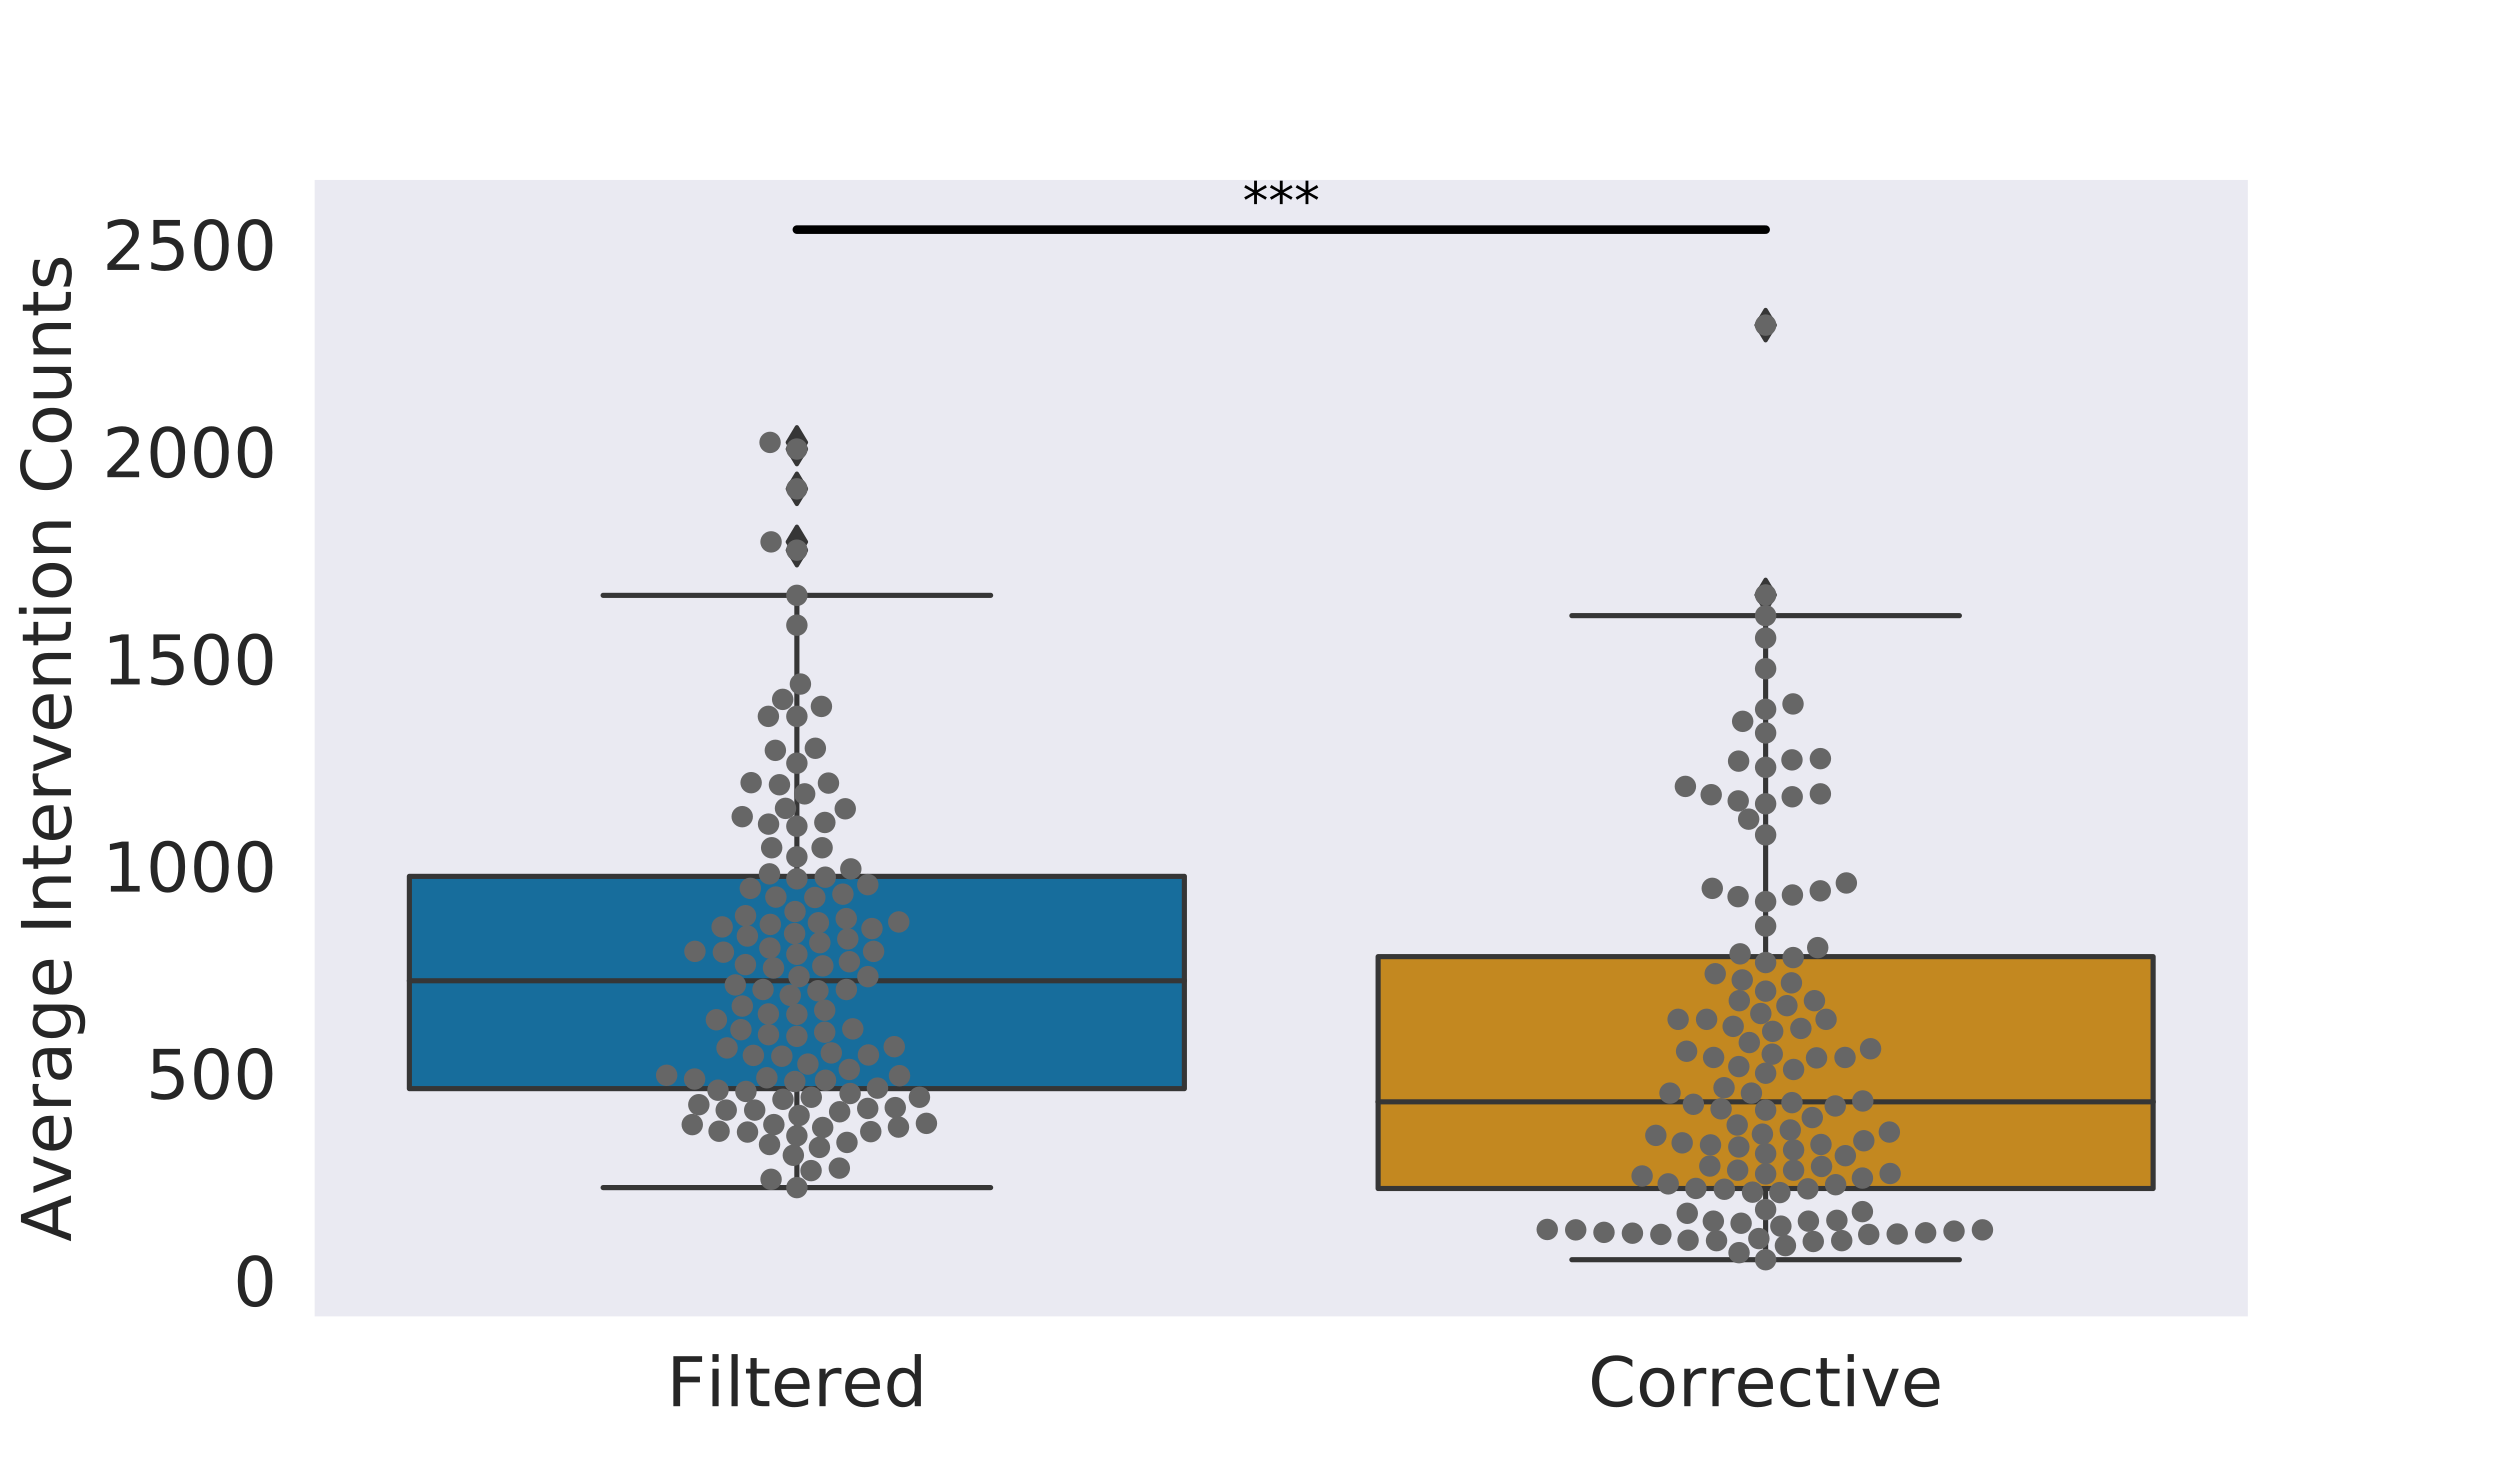 <?xml version="1.0" encoding="utf-8" standalone="no"?>
<!DOCTYPE svg PUBLIC "-//W3C//DTD SVG 1.1//EN"
  "http://www.w3.org/Graphics/SVG/1.1/DTD/svg11.dtd">
<!-- Created with matplotlib (https://matplotlib.org/) -->
<svg height="345.6pt" version="1.1" viewBox="0 0 583.2 345.6" width="583.2pt" xmlns="http://www.w3.org/2000/svg" xmlns:xlink="http://www.w3.org/1999/xlink">
 <defs>
  <style type="text/css">
*{stroke-linecap:butt;stroke-linejoin:round;}
  </style>
 </defs>
 <g id="figure_1">
  <g id="patch_1">
   <path d="M 0 345.6 
L 583.2 345.6 
L 583.2 0 
L 0 0 
z
" style="fill:#ffffff;"/>
  </g>
  <g id="axes_1">
   <g id="patch_2">
    <path d="M 72.9 307.584 
L 524.88 307.584 
L 524.88 41.472 
L 72.9 41.472 
z
" style="fill:#eaeaf2;"/>
   </g>
   <g id="matplotlib.axis_1">
    <g id="xtick_1">
     <g id="text_1">
      <!-- Filtered -->
      <defs>
       <path d="M 9.812 72.906 
L 51.703 72.906 
L 51.703 64.594 
L 19.672 64.594 
L 19.672 43.109 
L 48.578 43.109 
L 48.578 34.812 
L 19.672 34.812 
L 19.672 0 
L 9.812 0 
z
" id="DejaVuSans-70"/>
       <path d="M 9.422 54.688 
L 18.406 54.688 
L 18.406 0 
L 9.422 0 
z
M 9.422 75.984 
L 18.406 75.984 
L 18.406 64.594 
L 9.422 64.594 
z
" id="DejaVuSans-105"/>
       <path d="M 9.422 75.984 
L 18.406 75.984 
L 18.406 0 
L 9.422 0 
z
" id="DejaVuSans-108"/>
       <path d="M 18.312 70.219 
L 18.312 54.688 
L 36.812 54.688 
L 36.812 47.703 
L 18.312 47.703 
L 18.312 18.016 
Q 18.312 11.328 20.141 9.422 
Q 21.969 7.516 27.594 7.516 
L 36.812 7.516 
L 36.812 0 
L 27.594 0 
Q 17.188 0 13.234 3.875 
Q 9.281 7.766 9.281 18.016 
L 9.281 47.703 
L 2.688 47.703 
L 2.688 54.688 
L 9.281 54.688 
L 9.281 70.219 
z
" id="DejaVuSans-116"/>
       <path d="M 56.203 29.594 
L 56.203 25.203 
L 14.891 25.203 
Q 15.484 15.922 20.484 11.062 
Q 25.484 6.203 34.422 6.203 
Q 39.594 6.203 44.453 7.469 
Q 49.312 8.734 54.109 11.281 
L 54.109 2.781 
Q 49.266 0.734 44.188 -0.344 
Q 39.109 -1.422 33.891 -1.422 
Q 20.797 -1.422 13.156 6.188 
Q 5.516 13.812 5.516 26.812 
Q 5.516 40.234 12.766 48.109 
Q 20.016 56 32.328 56 
Q 43.359 56 49.781 48.891 
Q 56.203 41.797 56.203 29.594 
z
M 47.219 32.234 
Q 47.125 39.594 43.094 43.984 
Q 39.062 48.391 32.422 48.391 
Q 24.906 48.391 20.391 44.141 
Q 15.875 39.891 15.188 32.172 
z
" id="DejaVuSans-101"/>
       <path d="M 41.109 46.297 
Q 39.594 47.172 37.812 47.578 
Q 36.031 48 33.891 48 
Q 26.266 48 22.188 43.047 
Q 18.109 38.094 18.109 28.812 
L 18.109 0 
L 9.078 0 
L 9.078 54.688 
L 18.109 54.688 
L 18.109 46.188 
Q 20.953 51.172 25.484 53.578 
Q 30.031 56 36.531 56 
Q 37.453 56 38.578 55.875 
Q 39.703 55.766 41.062 55.516 
z
" id="DejaVuSans-114"/>
       <path d="M 45.406 46.391 
L 45.406 75.984 
L 54.391 75.984 
L 54.391 0 
L 45.406 0 
L 45.406 8.203 
Q 42.578 3.328 38.25 0.953 
Q 33.938 -1.422 27.875 -1.422 
Q 17.969 -1.422 11.734 6.484 
Q 5.516 14.406 5.516 27.297 
Q 5.516 40.188 11.734 48.094 
Q 17.969 56 27.875 56 
Q 33.938 56 38.25 53.625 
Q 42.578 51.266 45.406 46.391 
z
M 14.797 27.297 
Q 14.797 17.391 18.875 11.75 
Q 22.953 6.109 30.078 6.109 
Q 37.203 6.109 41.297 11.75 
Q 45.406 17.391 45.406 27.297 
Q 45.406 37.203 41.297 42.844 
Q 37.203 48.484 30.078 48.484 
Q 22.953 48.484 18.875 42.844 
Q 14.797 37.203 14.797 27.297 
z
" id="DejaVuSans-100"/>
      </defs>
      <g style="fill:#262626;" transform="translate(155.511 328.041)scale(0.16 -0.16)">
       <use xlink:href="#DejaVuSans-70"/>
       <use x="57.41" xlink:href="#DejaVuSans-105"/>
       <use x="85.193" xlink:href="#DejaVuSans-108"/>
       <use x="112.977" xlink:href="#DejaVuSans-116"/>
       <use x="152.186" xlink:href="#DejaVuSans-101"/>
       <use x="213.709" xlink:href="#DejaVuSans-114"/>
       <use x="254.791" xlink:href="#DejaVuSans-101"/>
       <use x="316.314" xlink:href="#DejaVuSans-100"/>
      </g>
     </g>
    </g>
    <g id="xtick_2">
     <g id="text_2">
      <!-- Corrective -->
      <defs>
       <path d="M 64.406 67.281 
L 64.406 56.891 
Q 59.422 61.531 53.781 63.812 
Q 48.141 66.109 41.797 66.109 
Q 29.297 66.109 22.656 58.469 
Q 16.016 50.828 16.016 36.375 
Q 16.016 21.969 22.656 14.328 
Q 29.297 6.688 41.797 6.688 
Q 48.141 6.688 53.781 8.984 
Q 59.422 11.281 64.406 15.922 
L 64.406 5.609 
Q 59.234 2.094 53.438 0.328 
Q 47.656 -1.422 41.219 -1.422 
Q 24.656 -1.422 15.125 8.703 
Q 5.609 18.844 5.609 36.375 
Q 5.609 53.953 15.125 64.078 
Q 24.656 74.219 41.219 74.219 
Q 47.75 74.219 53.531 72.484 
Q 59.328 70.75 64.406 67.281 
z
" id="DejaVuSans-67"/>
       <path d="M 30.609 48.391 
Q 23.391 48.391 19.188 42.75 
Q 14.984 37.109 14.984 27.297 
Q 14.984 17.484 19.156 11.844 
Q 23.344 6.203 30.609 6.203 
Q 37.797 6.203 41.984 11.859 
Q 46.188 17.531 46.188 27.297 
Q 46.188 37.016 41.984 42.703 
Q 37.797 48.391 30.609 48.391 
z
M 30.609 56 
Q 42.328 56 49.016 48.375 
Q 55.719 40.766 55.719 27.297 
Q 55.719 13.875 49.016 6.219 
Q 42.328 -1.422 30.609 -1.422 
Q 18.844 -1.422 12.172 6.219 
Q 5.516 13.875 5.516 27.297 
Q 5.516 40.766 12.172 48.375 
Q 18.844 56 30.609 56 
z
" id="DejaVuSans-111"/>
       <path d="M 48.781 52.594 
L 48.781 44.188 
Q 44.969 46.297 41.141 47.344 
Q 37.312 48.391 33.406 48.391 
Q 24.656 48.391 19.812 42.844 
Q 14.984 37.312 14.984 27.297 
Q 14.984 17.281 19.812 11.734 
Q 24.656 6.203 33.406 6.203 
Q 37.312 6.203 41.141 7.25 
Q 44.969 8.297 48.781 10.406 
L 48.781 2.094 
Q 45.016 0.344 40.984 -0.531 
Q 36.969 -1.422 32.422 -1.422 
Q 20.062 -1.422 12.781 6.344 
Q 5.516 14.109 5.516 27.297 
Q 5.516 40.672 12.859 48.328 
Q 20.219 56 33.016 56 
Q 37.156 56 41.109 55.141 
Q 45.062 54.297 48.781 52.594 
z
" id="DejaVuSans-99"/>
       <path d="M 2.984 54.688 
L 12.5 54.688 
L 29.594 8.797 
L 46.688 54.688 
L 56.203 54.688 
L 35.688 0 
L 23.484 0 
z
" id="DejaVuSans-118"/>
      </defs>
      <g style="fill:#262626;" transform="translate(370.493 328.041)scale(0.16 -0.16)">
       <use xlink:href="#DejaVuSans-67"/>
       <use x="69.824" xlink:href="#DejaVuSans-111"/>
       <use x="131.006" xlink:href="#DejaVuSans-114"/>
       <use x="172.104" xlink:href="#DejaVuSans-114"/>
       <use x="213.186" xlink:href="#DejaVuSans-101"/>
       <use x="274.709" xlink:href="#DejaVuSans-99"/>
       <use x="329.689" xlink:href="#DejaVuSans-116"/>
       <use x="368.898" xlink:href="#DejaVuSans-105"/>
       <use x="396.682" xlink:href="#DejaVuSans-118"/>
       <use x="455.861" xlink:href="#DejaVuSans-101"/>
      </g>
     </g>
    </g>
   </g>
   <g id="matplotlib.axis_2">
    <g id="ytick_1">
     <g id="text_3">
      <!-- 0 -->
      <defs>
       <path d="M 31.781 66.406 
Q 24.172 66.406 20.328 58.906 
Q 16.5 51.422 16.5 36.375 
Q 16.5 21.391 20.328 13.891 
Q 24.172 6.391 31.781 6.391 
Q 39.453 6.391 43.281 13.891 
Q 47.125 21.391 47.125 36.375 
Q 47.125 51.422 43.281 58.906 
Q 39.453 66.406 31.781 66.406 
z
M 31.781 74.219 
Q 44.047 74.219 50.516 64.516 
Q 56.984 54.828 56.984 36.375 
Q 56.984 17.969 50.516 8.266 
Q 44.047 -1.422 31.781 -1.422 
Q 19.531 -1.422 13.062 8.266 
Q 6.594 17.969 6.594 36.375 
Q 6.594 54.828 13.062 64.516 
Q 19.531 74.219 31.781 74.219 
z
" id="DejaVuSans-48"/>
      </defs>
      <g style="fill:#262626;" transform="translate(54.42 304.682)scale(0.16 -0.16)">
       <use xlink:href="#DejaVuSans-48"/>
      </g>
     </g>
    </g>
    <g id="ytick_2">
     <g id="text_4">
      <!-- 500 -->
      <defs>
       <path d="M 10.797 72.906 
L 49.516 72.906 
L 49.516 64.594 
L 19.828 64.594 
L 19.828 46.734 
Q 21.969 47.469 24.109 47.828 
Q 26.266 48.188 28.422 48.188 
Q 40.625 48.188 47.75 41.5 
Q 54.891 34.812 54.891 23.391 
Q 54.891 11.625 47.562 5.094 
Q 40.234 -1.422 26.906 -1.422 
Q 22.312 -1.422 17.547 -0.641 
Q 12.797 0.141 7.719 1.703 
L 7.719 11.625 
Q 12.109 9.234 16.797 8.062 
Q 21.484 6.891 26.703 6.891 
Q 35.156 6.891 40.078 11.328 
Q 45.016 15.766 45.016 23.391 
Q 45.016 31 40.078 35.438 
Q 35.156 39.891 26.703 39.891 
Q 22.75 39.891 18.812 39.016 
Q 14.891 38.141 10.797 36.281 
z
" id="DejaVuSans-53"/>
      </defs>
      <g style="fill:#262626;" transform="translate(34.06 256.34)scale(0.16 -0.16)">
       <use xlink:href="#DejaVuSans-53"/>
       <use x="63.623" xlink:href="#DejaVuSans-48"/>
       <use x="127.246" xlink:href="#DejaVuSans-48"/>
      </g>
     </g>
    </g>
    <g id="ytick_3">
     <g id="text_5">
      <!-- 1000 -->
      <defs>
       <path d="M 12.406 8.297 
L 28.516 8.297 
L 28.516 63.922 
L 10.984 60.406 
L 10.984 69.391 
L 28.422 72.906 
L 38.281 72.906 
L 38.281 8.297 
L 54.391 8.297 
L 54.391 0 
L 12.406 0 
z
" id="DejaVuSans-49"/>
      </defs>
      <g style="fill:#262626;" transform="translate(23.88 207.998)scale(0.16 -0.16)">
       <use xlink:href="#DejaVuSans-49"/>
       <use x="63.623" xlink:href="#DejaVuSans-48"/>
       <use x="127.246" xlink:href="#DejaVuSans-48"/>
       <use x="190.869" xlink:href="#DejaVuSans-48"/>
      </g>
     </g>
    </g>
    <g id="ytick_4">
     <g id="text_6">
      <!-- 1500 -->
      <g style="fill:#262626;" transform="translate(23.88 159.656)scale(0.16 -0.16)">
       <use xlink:href="#DejaVuSans-49"/>
       <use x="63.623" xlink:href="#DejaVuSans-53"/>
       <use x="127.246" xlink:href="#DejaVuSans-48"/>
       <use x="190.869" xlink:href="#DejaVuSans-48"/>
      </g>
     </g>
    </g>
    <g id="ytick_5">
     <g id="text_7">
      <!-- 2000 -->
      <defs>
       <path d="M 19.188 8.297 
L 53.609 8.297 
L 53.609 0 
L 7.328 0 
L 7.328 8.297 
Q 12.938 14.109 22.625 23.891 
Q 32.328 33.688 34.812 36.531 
Q 39.547 41.844 41.422 45.531 
Q 43.312 49.219 43.312 52.781 
Q 43.312 58.594 39.234 62.25 
Q 35.156 65.922 28.609 65.922 
Q 23.969 65.922 18.812 64.312 
Q 13.672 62.703 7.812 59.422 
L 7.812 69.391 
Q 13.766 71.781 18.938 73 
Q 24.125 74.219 28.422 74.219 
Q 39.75 74.219 46.484 68.547 
Q 53.219 62.891 53.219 53.422 
Q 53.219 48.922 51.531 44.891 
Q 49.859 40.875 45.406 35.406 
Q 44.188 33.984 37.641 27.219 
Q 31.109 20.453 19.188 8.297 
z
" id="DejaVuSans-50"/>
      </defs>
      <g style="fill:#262626;" transform="translate(23.88 111.315)scale(0.16 -0.16)">
       <use xlink:href="#DejaVuSans-50"/>
       <use x="63.623" xlink:href="#DejaVuSans-48"/>
       <use x="127.246" xlink:href="#DejaVuSans-48"/>
       <use x="190.869" xlink:href="#DejaVuSans-48"/>
      </g>
     </g>
    </g>
    <g id="ytick_6">
     <g id="text_8">
      <!-- 2500 -->
      <g style="fill:#262626;" transform="translate(23.88 62.973)scale(0.16 -0.16)">
       <use xlink:href="#DejaVuSans-50"/>
       <use x="63.623" xlink:href="#DejaVuSans-53"/>
       <use x="127.246" xlink:href="#DejaVuSans-48"/>
       <use x="190.869" xlink:href="#DejaVuSans-48"/>
      </g>
     </g>
    </g>
    <g id="text_9">
     <!-- Average Intervention Counts -->
     <defs>
      <path d="M 34.188 63.188 
L 20.797 26.906 
L 47.609 26.906 
z
M 28.609 72.906 
L 39.797 72.906 
L 67.578 0 
L 57.328 0 
L 50.688 18.703 
L 17.828 18.703 
L 11.188 0 
L 0.781 0 
z
" id="DejaVuSans-65"/>
      <path d="M 34.281 27.484 
Q 23.391 27.484 19.188 25 
Q 14.984 22.516 14.984 16.5 
Q 14.984 11.719 18.141 8.906 
Q 21.297 6.109 26.703 6.109 
Q 34.188 6.109 38.703 11.406 
Q 43.219 16.703 43.219 25.484 
L 43.219 27.484 
z
M 52.203 31.203 
L 52.203 0 
L 43.219 0 
L 43.219 8.297 
Q 40.141 3.328 35.547 0.953 
Q 30.953 -1.422 24.312 -1.422 
Q 15.922 -1.422 10.953 3.297 
Q 6 8.016 6 15.922 
Q 6 25.141 12.172 29.828 
Q 18.359 34.516 30.609 34.516 
L 43.219 34.516 
L 43.219 35.406 
Q 43.219 41.609 39.141 45 
Q 35.062 48.391 27.688 48.391 
Q 23 48.391 18.547 47.266 
Q 14.109 46.141 10.016 43.891 
L 10.016 52.203 
Q 14.938 54.109 19.578 55.047 
Q 24.219 56 28.609 56 
Q 40.484 56 46.344 49.844 
Q 52.203 43.703 52.203 31.203 
z
" id="DejaVuSans-97"/>
      <path d="M 45.406 27.984 
Q 45.406 37.75 41.375 43.109 
Q 37.359 48.484 30.078 48.484 
Q 22.859 48.484 18.828 43.109 
Q 14.797 37.75 14.797 27.984 
Q 14.797 18.266 18.828 12.891 
Q 22.859 7.516 30.078 7.516 
Q 37.359 7.516 41.375 12.891 
Q 45.406 18.266 45.406 27.984 
z
M 54.391 6.781 
Q 54.391 -7.172 48.188 -13.984 
Q 42 -20.797 29.203 -20.797 
Q 24.469 -20.797 20.266 -20.094 
Q 16.062 -19.391 12.109 -17.922 
L 12.109 -9.188 
Q 16.062 -11.328 19.922 -12.344 
Q 23.781 -13.375 27.781 -13.375 
Q 36.625 -13.375 41.016 -8.766 
Q 45.406 -4.156 45.406 5.172 
L 45.406 9.625 
Q 42.625 4.781 38.281 2.391 
Q 33.938 0 27.875 0 
Q 17.828 0 11.672 7.656 
Q 5.516 15.328 5.516 27.984 
Q 5.516 40.672 11.672 48.328 
Q 17.828 56 27.875 56 
Q 33.938 56 38.281 53.609 
Q 42.625 51.219 45.406 46.391 
L 45.406 54.688 
L 54.391 54.688 
z
" id="DejaVuSans-103"/>
      <path id="DejaVuSans-32"/>
      <path d="M 9.812 72.906 
L 19.672 72.906 
L 19.672 0 
L 9.812 0 
z
" id="DejaVuSans-73"/>
      <path d="M 54.891 33.016 
L 54.891 0 
L 45.906 0 
L 45.906 32.719 
Q 45.906 40.484 42.875 44.328 
Q 39.844 48.188 33.797 48.188 
Q 26.516 48.188 22.312 43.547 
Q 18.109 38.922 18.109 30.906 
L 18.109 0 
L 9.078 0 
L 9.078 54.688 
L 18.109 54.688 
L 18.109 46.188 
Q 21.344 51.125 25.703 53.562 
Q 30.078 56 35.797 56 
Q 45.219 56 50.047 50.172 
Q 54.891 44.344 54.891 33.016 
z
" id="DejaVuSans-110"/>
      <path d="M 8.5 21.578 
L 8.5 54.688 
L 17.484 54.688 
L 17.484 21.922 
Q 17.484 14.156 20.5 10.266 
Q 23.531 6.391 29.594 6.391 
Q 36.859 6.391 41.078 11.031 
Q 45.312 15.672 45.312 23.688 
L 45.312 54.688 
L 54.297 54.688 
L 54.297 0 
L 45.312 0 
L 45.312 8.406 
Q 42.047 3.422 37.719 1 
Q 33.406 -1.422 27.688 -1.422 
Q 18.266 -1.422 13.375 4.438 
Q 8.5 10.297 8.5 21.578 
z
M 31.109 56 
z
" id="DejaVuSans-117"/>
      <path d="M 44.281 53.078 
L 44.281 44.578 
Q 40.484 46.531 36.375 47.5 
Q 32.281 48.484 27.875 48.484 
Q 21.188 48.484 17.844 46.438 
Q 14.5 44.391 14.5 40.281 
Q 14.5 37.156 16.891 35.375 
Q 19.281 33.594 26.516 31.984 
L 29.594 31.297 
Q 39.156 29.25 43.188 25.516 
Q 47.219 21.781 47.219 15.094 
Q 47.219 7.469 41.188 3.016 
Q 35.156 -1.422 24.609 -1.422 
Q 20.219 -1.422 15.453 -0.562 
Q 10.688 0.297 5.422 2 
L 5.422 11.281 
Q 10.406 8.688 15.234 7.391 
Q 20.062 6.109 24.812 6.109 
Q 31.156 6.109 34.562 8.281 
Q 37.984 10.453 37.984 14.406 
Q 37.984 18.062 35.516 20.016 
Q 33.062 21.969 24.703 23.781 
L 21.578 24.516 
Q 13.234 26.266 9.516 29.906 
Q 5.812 33.547 5.812 39.891 
Q 5.812 47.609 11.281 51.797 
Q 16.75 56 26.812 56 
Q 31.781 56 36.172 55.266 
Q 40.578 54.547 44.281 53.078 
z
" id="DejaVuSans-115"/>
     </defs>
     <g style="fill:#262626;" transform="translate(16.552 289.683)rotate(-90)scale(0.16 -0.16)">
      <use xlink:href="#DejaVuSans-65"/>
      <use x="68.33" xlink:href="#DejaVuSans-118"/>
      <use x="127.51" xlink:href="#DejaVuSans-101"/>
      <use x="189.033" xlink:href="#DejaVuSans-114"/>
      <use x="230.146" xlink:href="#DejaVuSans-97"/>
      <use x="291.426" xlink:href="#DejaVuSans-103"/>
      <use x="354.902" xlink:href="#DejaVuSans-101"/>
      <use x="416.426" xlink:href="#DejaVuSans-32"/>
      <use x="448.213" xlink:href="#DejaVuSans-73"/>
      <use x="477.705" xlink:href="#DejaVuSans-110"/>
      <use x="541.084" xlink:href="#DejaVuSans-116"/>
      <use x="580.293" xlink:href="#DejaVuSans-101"/>
      <use x="641.816" xlink:href="#DejaVuSans-114"/>
      <use x="682.93" xlink:href="#DejaVuSans-118"/>
      <use x="742.109" xlink:href="#DejaVuSans-101"/>
      <use x="803.633" xlink:href="#DejaVuSans-110"/>
      <use x="867.012" xlink:href="#DejaVuSans-116"/>
      <use x="906.221" xlink:href="#DejaVuSans-105"/>
      <use x="934.004" xlink:href="#DejaVuSans-111"/>
      <use x="995.186" xlink:href="#DejaVuSans-110"/>
      <use x="1058.564" xlink:href="#DejaVuSans-32"/>
      <use x="1090.352" xlink:href="#DejaVuSans-67"/>
      <use x="1160.176" xlink:href="#DejaVuSans-111"/>
      <use x="1221.357" xlink:href="#DejaVuSans-117"/>
      <use x="1284.736" xlink:href="#DejaVuSans-110"/>
      <use x="1348.115" xlink:href="#DejaVuSans-116"/>
      <use x="1387.324" xlink:href="#DejaVuSans-115"/>
     </g>
    </g>
   </g>
   <g id="patch_3">
    <path clip-path="url(#p012e709f98)" d="M 95.499 253.96 
L 276.291 253.96 
L 276.291 204.433 
L 95.499 204.433 
L 95.499 253.96 
z
" style="fill:#176d9c;stroke:#363636;stroke-linejoin:miter;stroke-width:1.2;"/>
   </g>
   <g id="patch_4">
    <path clip-path="url(#p012e709f98)" d="M 321.489 277.26 
L 502.281 277.26 
L 502.281 223.166 
L 321.489 223.166 
L 321.489 277.26 
z
" style="fill:#c38820;stroke:#363636;stroke-linejoin:miter;stroke-width:1.2;"/>
   </g>
   <g id="line2d_1">
    <path clip-path="url(#p012e709f98)" d="M 185.895 253.96 
L 185.895 277.043 
" style="fill:none;stroke:#363636;stroke-linecap:round;stroke-width:1.2;"/>
   </g>
   <g id="line2d_2">
    <path clip-path="url(#p012e709f98)" d="M 185.895 204.433 
L 185.895 138.882 
" style="fill:none;stroke:#363636;stroke-linecap:round;stroke-width:1.2;"/>
   </g>
   <g id="line2d_3">
    <path clip-path="url(#p012e709f98)" d="M 140.697 277.043 
L 231.093 277.043 
" style="fill:none;stroke:#363636;stroke-linecap:round;stroke-width:1.2;"/>
   </g>
   <g id="line2d_4">
    <path clip-path="url(#p012e709f98)" d="M 140.697 138.882 
L 231.093 138.882 
" style="fill:none;stroke:#363636;stroke-linecap:round;stroke-width:1.2;"/>
   </g>
   <g id="line2d_5">
    <defs>
     <path d="M -0 3.536 
L 2.121 0 
L -0 -3.536 
L -2.121 -0 
z
" id="mf5b744f5e1" style="stroke:#363636;stroke-linejoin:miter;"/>
    </defs>
    <g clip-path="url(#p012e709f98)">
     <use style="fill:#363636;stroke:#363636;stroke-linejoin:miter;" x="185.895" xlink:href="#mf5b744f5e1" y="104.752"/>
     <use style="fill:#363636;stroke:#363636;stroke-linejoin:miter;" x="185.895" xlink:href="#mf5b744f5e1" y="128.343"/>
     <use style="fill:#363636;stroke:#363636;stroke-linejoin:miter;" x="185.895" xlink:href="#mf5b744f5e1" y="114.034"/>
     <use style="fill:#363636;stroke:#363636;stroke-linejoin:miter;" x="185.895" xlink:href="#mf5b744f5e1" y="126.41"/>
     <use style="fill:#363636;stroke:#363636;stroke-linejoin:miter;" x="185.895" xlink:href="#mf5b744f5e1" y="103.205"/>
    </g>
   </g>
   <g id="line2d_6">
    <path clip-path="url(#p012e709f98)" d="M 411.885 277.26 
L 411.885 293.866 
" style="fill:none;stroke:#363636;stroke-linecap:round;stroke-width:1.2;"/>
   </g>
   <g id="line2d_7">
    <path clip-path="url(#p012e709f98)" d="M 411.885 223.166 
L 411.885 143.619 
" style="fill:none;stroke:#363636;stroke-linecap:round;stroke-width:1.2;"/>
   </g>
   <g id="line2d_8">
    <path clip-path="url(#p012e709f98)" d="M 366.687 293.866 
L 457.083 293.866 
" style="fill:none;stroke:#363636;stroke-linecap:round;stroke-width:1.2;"/>
   </g>
   <g id="line2d_9">
    <path clip-path="url(#p012e709f98)" d="M 366.687 143.619 
L 457.083 143.619 
" style="fill:none;stroke:#363636;stroke-linecap:round;stroke-width:1.2;"/>
   </g>
   <g id="line2d_10">
    <g clip-path="url(#p012e709f98)">
     <use style="fill:#363636;stroke:#363636;stroke-linejoin:miter;" x="411.885" xlink:href="#mf5b744f5e1" y="138.785"/>
     <use style="fill:#363636;stroke:#363636;stroke-linejoin:miter;" x="411.885" xlink:href="#mf5b744f5e1" y="75.844"/>
    </g>
   </g>
   <g id="line2d_11">
    <path clip-path="url(#p012e709f98)" d="M 411.885 53.568 
L 185.895 53.568 
" style="fill:none;stroke:#000000;stroke-linecap:round;stroke-width:2;"/>
   </g>
   <g id="line2d_12">
    <path clip-path="url(#p012e709f98)" d="M 95.499 228.798 
L 276.291 228.798 
" style="fill:none;stroke:#363636;stroke-linecap:round;stroke-width:1.2;"/>
   </g>
   <g id="line2d_13">
    <path clip-path="url(#p012e709f98)" d="M 321.489 257.029 
L 502.281 257.029 
" style="fill:none;stroke:#363636;stroke-linecap:round;stroke-width:1.2;"/>
   </g>
   <g id="patch_5">
    <path d="M 72.9 307.584 
L 72.9 41.472 
" style="fill:none;stroke:#ffffff;stroke-linecap:square;stroke-linejoin:miter;"/>
   </g>
   <g id="patch_6">
    <path d="M 524.88 307.584 
L 524.88 41.472 
" style="fill:none;stroke:#ffffff;stroke-linecap:square;stroke-linejoin:miter;"/>
   </g>
   <g id="patch_7">
    <path d="M 72.9 307.584 
L 524.88 307.584 
" style="fill:none;stroke:#ffffff;stroke-linecap:square;stroke-linejoin:miter;"/>
   </g>
   <g id="patch_8">
    <path d="M 72.9 41.472 
L 524.88 41.472 
" style="fill:none;stroke:#ffffff;stroke-linecap:square;stroke-linejoin:miter;"/>
   </g>
   <g id="PathCollection_1">
    <defs>
     <path d="M 0 2.5 
C 0.663 2.5 1.299 2.237 1.768 1.768 
C 2.237 1.299 2.5 0.663 2.5 0 
C 2.5 -0.663 2.237 -1.299 1.768 -1.768 
C 1.299 -2.237 0.663 -2.5 0 -2.5 
C -0.663 -2.5 -1.299 -2.237 -1.768 -1.768 
C -2.237 -1.299 -2.5 -0.663 -2.5 0 
C -2.5 0.663 -2.237 1.299 -1.768 1.768 
C -1.299 2.237 -0.663 2.5 0 2.5 
z
" id="C0_0_612a50ce39"/>
    </defs>
    <g clip-path="url(#p012e709f98)">
     <use style="fill:#666666;" x="185.895" xlink:href="#C0_0_612a50ce39" y="277.043"/>
    </g>
    <g clip-path="url(#p012e709f98)">
     <use style="fill:#666666;" x="179.874" xlink:href="#C0_0_612a50ce39" y="275.109"/>
    </g>
    <g clip-path="url(#p012e709f98)">
     <use style="fill:#666666;" x="189.208" xlink:href="#C0_0_612a50ce39" y="273.079"/>
    </g>
    <g clip-path="url(#p012e709f98)">
     <use style="fill:#666666;" x="195.799" xlink:href="#C0_0_612a50ce39" y="272.499"/>
    </g>
    <g clip-path="url(#p012e709f98)">
     <use style="fill:#666666;" x="185.069" xlink:href="#C0_0_612a50ce39" y="269.502"/>
    </g>
    <g clip-path="url(#p012e709f98)">
     <use style="fill:#666666;" x="191.154" xlink:href="#C0_0_612a50ce39" y="267.665"/>
    </g>
    <g clip-path="url(#p012e709f98)">
     <use style="fill:#666666;" x="179.518" xlink:href="#C0_0_612a50ce39" y="266.988"/>
    </g>
    <g clip-path="url(#p012e709f98)">
     <use style="fill:#666666;" x="197.581" xlink:href="#C0_0_612a50ce39" y="266.504"/>
    </g>
    <g clip-path="url(#p012e709f98)">
     <use style="fill:#666666;" x="185.895" xlink:href="#C0_0_612a50ce39" y="264.957"/>
    </g>
    <g clip-path="url(#p012e709f98)">
     <use style="fill:#666666;" x="174.381" xlink:href="#C0_0_612a50ce39" y="264.087"/>
    </g>
    <g clip-path="url(#p012e709f98)">
     <use style="fill:#666666;" x="203.132" xlink:href="#C0_0_612a50ce39" y="263.991"/>
    </g>
    <g clip-path="url(#p012e709f98)">
     <use style="fill:#666666;" x="167.743" xlink:href="#C0_0_612a50ce39" y="263.894"/>
    </g>
    <g clip-path="url(#p012e709f98)">
     <use style="fill:#666666;" x="191.916" xlink:href="#C0_0_612a50ce39" y="263.024"/>
    </g>
    <g clip-path="url(#p012e709f98)">
     <use style="fill:#666666;" x="209.594" xlink:href="#C0_0_612a50ce39" y="262.927"/>
    </g>
    <g clip-path="url(#p012e709f98)">
     <use style="fill:#666666;" x="180.526" xlink:href="#C0_0_612a50ce39" y="262.347"/>
    </g>
    <g clip-path="url(#p012e709f98)">
     <use style="fill:#666666;" x="161.49" xlink:href="#C0_0_612a50ce39" y="262.347"/>
    </g>
    <g clip-path="url(#p012e709f98)">
     <use style="fill:#666666;" x="216.117" xlink:href="#C0_0_612a50ce39" y="262.057"/>
    </g>
    <g clip-path="url(#p012e709f98)">
     <use style="fill:#666666;" x="186.408" xlink:href="#C0_0_612a50ce39" y="260.22"/>
    </g>
    <g clip-path="url(#p012e709f98)">
     <use style="fill:#666666;" x="195.873" xlink:href="#C0_0_612a50ce39" y="259.35"/>
    </g>
    <g clip-path="url(#p012e709f98)">
     <use style="fill:#666666;" x="176.056" xlink:href="#C0_0_612a50ce39" y="258.963"/>
    </g>
    <g clip-path="url(#p012e709f98)">
     <use style="fill:#666666;" x="169.412" xlink:href="#C0_0_612a50ce39" y="258.963"/>
    </g>
    <g clip-path="url(#p012e709f98)">
     <use style="fill:#666666;" x="202.422" xlink:href="#C0_0_612a50ce39" y="258.576"/>
    </g>
    <g clip-path="url(#p012e709f98)">
     <use style="fill:#666666;" x="208.847" xlink:href="#C0_0_612a50ce39" y="258.383"/>
    </g>
    <g clip-path="url(#p012e709f98)">
     <use style="fill:#666666;" x="163.023" xlink:href="#C0_0_612a50ce39" y="257.706"/>
    </g>
    <g clip-path="url(#p012e709f98)">
     <use style="fill:#666666;" x="182.648" xlink:href="#C0_0_612a50ce39" y="256.449"/>
    </g>
    <g clip-path="url(#p012e709f98)">
     <use style="fill:#666666;" x="189.255" xlink:href="#C0_0_612a50ce39" y="255.966"/>
    </g>
    <g clip-path="url(#p012e709f98)">
     <use style="fill:#666666;" x="214.487" xlink:href="#C0_0_612a50ce39" y="255.966"/>
    </g>
    <g clip-path="url(#p012e709f98)">
     <use style="fill:#666666;" x="198.311" xlink:href="#C0_0_612a50ce39" y="255.096"/>
    </g>
    <g clip-path="url(#p012e709f98)">
     <use style="fill:#666666;" x="174.01" xlink:href="#C0_0_612a50ce39" y="254.612"/>
    </g>
    <g clip-path="url(#p012e709f98)">
     <use style="fill:#666666;" x="167.493" xlink:href="#C0_0_612a50ce39" y="254.322"/>
    </g>
    <g clip-path="url(#p012e709f98)">
     <use style="fill:#666666;" x="204.7" xlink:href="#C0_0_612a50ce39" y="253.839"/>
    </g>
    <g clip-path="url(#p012e709f98)">
     <use style="fill:#666666;" x="185.416" xlink:href="#C0_0_612a50ce39" y="252.292"/>
    </g>
    <g clip-path="url(#p012e709f98)">
     <use style="fill:#666666;" x="192.569" xlink:href="#C0_0_612a50ce39" y="252.002"/>
    </g>
    <g clip-path="url(#p012e709f98)">
     <use style="fill:#666666;" x="162.037" xlink:href="#C0_0_612a50ce39" y="251.712"/>
    </g>
    <g clip-path="url(#p012e709f98)">
     <use style="fill:#666666;" x="178.893" xlink:href="#C0_0_612a50ce39" y="251.422"/>
    </g>
    <g clip-path="url(#p012e709f98)">
     <use style="fill:#666666;" x="209.837" xlink:href="#C0_0_612a50ce39" y="250.938"/>
    </g>
    <g clip-path="url(#p012e709f98)">
     <use style="fill:#666666;" x="155.514" xlink:href="#C0_0_612a50ce39" y="250.842"/>
    </g>
    <g clip-path="url(#p012e709f98)">
     <use style="fill:#666666;" x="198.119" xlink:href="#C0_0_612a50ce39" y="249.488"/>
    </g>
    <g clip-path="url(#p012e709f98)">
     <use style="fill:#666666;" x="188.472" xlink:href="#C0_0_612a50ce39" y="248.231"/>
    </g>
    <g clip-path="url(#p012e709f98)">
     <use style="fill:#666666;" x="182.387" xlink:href="#C0_0_612a50ce39" y="246.394"/>
    </g>
    <g clip-path="url(#p012e709f98)">
     <use style="fill:#666666;" x="175.749" xlink:href="#C0_0_612a50ce39" y="246.201"/>
    </g>
    <g clip-path="url(#p012e709f98)">
     <use style="fill:#666666;" x="202.589" xlink:href="#C0_0_612a50ce39" y="246.104"/>
    </g>
    <g clip-path="url(#p012e709f98)">
     <use style="fill:#666666;" x="193.928" xlink:href="#C0_0_612a50ce39" y="245.621"/>
    </g>
    <g clip-path="url(#p012e709f98)">
     <use style="fill:#666666;" x="169.604" xlink:href="#C0_0_612a50ce39" y="244.46"/>
    </g>
    <g clip-path="url(#p012e709f98)">
     <use style="fill:#666666;" x="208.61" xlink:href="#C0_0_612a50ce39" y="244.17"/>
    </g>
    <g clip-path="url(#p012e709f98)">
     <use style="fill:#666666;" x="185.895" xlink:href="#C0_0_612a50ce39" y="241.753"/>
    </g>
    <g clip-path="url(#p012e709f98)">
     <use style="fill:#666666;" x="179.274" xlink:href="#C0_0_612a50ce39" y="241.367"/>
    </g>
    <g clip-path="url(#p012e709f98)">
     <use style="fill:#666666;" x="192.389" xlink:href="#C0_0_612a50ce39" y="240.786"/>
    </g>
    <g clip-path="url(#p012e709f98)">
     <use style="fill:#666666;" x="172.847" xlink:href="#C0_0_612a50ce39" y="240.206"/>
    </g>
    <g clip-path="url(#p012e709f98)">
     <use style="fill:#666666;" x="198.938" xlink:href="#C0_0_612a50ce39" y="240.013"/>
    </g>
    <g clip-path="url(#p012e709f98)">
     <use style="fill:#666666;" x="167.121" xlink:href="#C0_0_612a50ce39" y="237.886"/>
    </g>
    <g clip-path="url(#p012e709f98)">
     <use style="fill:#666666;" x="185.895" xlink:href="#C0_0_612a50ce39" y="236.629"/>
    </g>
    <g clip-path="url(#p012e709f98)">
     <use style="fill:#666666;" x="179.252" xlink:href="#C0_0_612a50ce39" y="236.532"/>
    </g>
    <g clip-path="url(#p012e709f98)">
     <use style="fill:#666666;" x="192.389" xlink:href="#C0_0_612a50ce39" y="235.662"/>
    </g>
    <g clip-path="url(#p012e709f98)">
     <use style="fill:#666666;" x="173.167" xlink:href="#C0_0_612a50ce39" y="234.695"/>
    </g>
    <g clip-path="url(#p012e709f98)">
     <use style="fill:#666666;" x="184.348" xlink:href="#C0_0_612a50ce39" y="232.182"/>
    </g>
    <g clip-path="url(#p012e709f98)">
     <use style="fill:#666666;" x="190.81" xlink:href="#C0_0_612a50ce39" y="231.118"/>
    </g>
    <g clip-path="url(#p012e709f98)">
     <use style="fill:#666666;" x="178.001" xlink:href="#C0_0_612a50ce39" y="230.828"/>
    </g>
    <g clip-path="url(#p012e709f98)">
     <use style="fill:#666666;" x="197.441" xlink:href="#C0_0_612a50ce39" y="230.828"/>
    </g>
    <g clip-path="url(#p012e709f98)">
     <use style="fill:#666666;" x="171.539" xlink:href="#C0_0_612a50ce39" y="229.764"/>
    </g>
    <g clip-path="url(#p012e709f98)">
     <use style="fill:#666666;" x="186.395" xlink:href="#C0_0_612a50ce39" y="227.831"/>
    </g>
    <g clip-path="url(#p012e709f98)">
     <use style="fill:#666666;" x="202.46" xlink:href="#C0_0_612a50ce39" y="227.831"/>
    </g>
    <g clip-path="url(#p012e709f98)">
     <use style="fill:#666666;" x="180.441" xlink:href="#C0_0_612a50ce39" y="225.8"/>
    </g>
    <g clip-path="url(#p012e709f98)">
     <use style="fill:#666666;" x="191.945" xlink:href="#C0_0_612a50ce39" y="225.317"/>
    </g>
    <g clip-path="url(#p012e709f98)">
     <use style="fill:#666666;" x="173.892" xlink:href="#C0_0_612a50ce39" y="225.027"/>
    </g>
    <g clip-path="url(#p012e709f98)">
     <use style="fill:#666666;" x="198.15" xlink:href="#C0_0_612a50ce39" y="224.35"/>
    </g>
    <g clip-path="url(#p012e709f98)">
     <use style="fill:#666666;" x="185.895" xlink:href="#C0_0_612a50ce39" y="222.61"/>
    </g>
    <g clip-path="url(#p012e709f98)">
     <use style="fill:#666666;" x="168.755" xlink:href="#C0_0_612a50ce39" y="222.126"/>
    </g>
    <g clip-path="url(#p012e709f98)">
     <use style="fill:#666666;" x="203.791" xlink:href="#C0_0_612a50ce39" y="221.933"/>
    </g>
    <g clip-path="url(#p012e709f98)">
     <use style="fill:#666666;" x="162.116" xlink:href="#C0_0_612a50ce39" y="221.933"/>
    </g>
    <g clip-path="url(#p012e709f98)">
     <use style="fill:#666666;" x="179.593" xlink:href="#C0_0_612a50ce39" y="221.16"/>
    </g>
    <g clip-path="url(#p012e709f98)">
     <use style="fill:#666666;" x="191.25" xlink:href="#C0_0_612a50ce39" y="219.903"/>
    </g>
    <g clip-path="url(#p012e709f98)">
     <use style="fill:#666666;" x="197.773" xlink:href="#C0_0_612a50ce39" y="219.033"/>
    </g>
    <g clip-path="url(#p012e709f98)">
     <use style="fill:#666666;" x="174.344" xlink:href="#C0_0_612a50ce39" y="218.356"/>
    </g>
    <g clip-path="url(#p012e709f98)">
     <use style="fill:#666666;" x="185.368" xlink:href="#C0_0_612a50ce39" y="217.776"/>
    </g>
    <g clip-path="url(#p012e709f98)">
     <use style="fill:#666666;" x="203.414" xlink:href="#C0_0_612a50ce39" y="216.615"/>
    </g>
    <g clip-path="url(#p012e709f98)">
     <use style="fill:#666666;" x="168.462" xlink:href="#C0_0_612a50ce39" y="216.229"/>
    </g>
    <g clip-path="url(#p012e709f98)">
     <use style="fill:#666666;" x="179.7" xlink:href="#C0_0_612a50ce39" y="215.649"/>
    </g>
    <g clip-path="url(#p012e709f98)">
     <use style="fill:#666666;" x="190.919" xlink:href="#C0_0_612a50ce39" y="215.262"/>
    </g>
    <g clip-path="url(#p012e709f98)">
     <use style="fill:#666666;" x="209.667" xlink:href="#C0_0_612a50ce39" y="215.069"/>
    </g>
    <g clip-path="url(#p012e709f98)">
     <use style="fill:#666666;" x="197.413" xlink:href="#C0_0_612a50ce39" y="214.295"/>
    </g>
    <g clip-path="url(#p012e709f98)">
     <use style="fill:#666666;" x="173.918" xlink:href="#C0_0_612a50ce39" y="213.618"/>
    </g>
    <g clip-path="url(#p012e709f98)">
     <use style="fill:#666666;" x="185.463" xlink:href="#C0_0_612a50ce39" y="212.651"/>
    </g>
    <g clip-path="url(#p012e709f98)">
     <use style="fill:#666666;" x="190.082" xlink:href="#C0_0_612a50ce39" y="209.364"/>
    </g>
    <g clip-path="url(#p012e709f98)">
     <use style="fill:#666666;" x="180.994" xlink:href="#C0_0_612a50ce39" y="209.268"/>
    </g>
    <g clip-path="url(#p012e709f98)">
     <use style="fill:#666666;" x="196.631" xlink:href="#C0_0_612a50ce39" y="208.591"/>
    </g>
    <g clip-path="url(#p012e709f98)">
     <use style="fill:#666666;" x="175.04" xlink:href="#C0_0_612a50ce39" y="207.237"/>
    </g>
    <g clip-path="url(#p012e709f98)">
     <use style="fill:#666666;" x="202.437" xlink:href="#C0_0_612a50ce39" y="206.367"/>
    </g>
    <g clip-path="url(#p012e709f98)">
     <use style="fill:#666666;" x="185.895" xlink:href="#C0_0_612a50ce39" y="205.013"/>
    </g>
    <g clip-path="url(#p012e709f98)">
     <use style="fill:#666666;" x="192.516" xlink:href="#C0_0_612a50ce39" y="204.627"/>
    </g>
    <g clip-path="url(#p012e709f98)">
     <use style="fill:#666666;" x="179.509" xlink:href="#C0_0_612a50ce39" y="203.853"/>
    </g>
    <g clip-path="url(#p012e709f98)">
     <use style="fill:#666666;" x="198.481" xlink:href="#C0_0_612a50ce39" y="202.693"/>
    </g>
    <g clip-path="url(#p012e709f98)">
     <use style="fill:#666666;" x="185.895" xlink:href="#C0_0_612a50ce39" y="199.889"/>
    </g>
    <g clip-path="url(#p012e709f98)">
     <use style="fill:#666666;" x="180.013" xlink:href="#C0_0_612a50ce39" y="197.762"/>
    </g>
    <g clip-path="url(#p012e709f98)">
     <use style="fill:#666666;" x="191.777" xlink:href="#C0_0_612a50ce39" y="197.762"/>
    </g>
    <g clip-path="url(#p012e709f98)">
     <use style="fill:#666666;" x="185.895" xlink:href="#C0_0_612a50ce39" y="192.735"/>
    </g>
    <g clip-path="url(#p012e709f98)">
     <use style="fill:#666666;" x="179.288" xlink:href="#C0_0_612a50ce39" y="192.251"/>
    </g>
    <g clip-path="url(#p012e709f98)">
     <use style="fill:#666666;" x="192.418" xlink:href="#C0_0_612a50ce39" y="191.864"/>
    </g>
    <g clip-path="url(#p012e709f98)">
     <use style="fill:#666666;" x="173.143" xlink:href="#C0_0_612a50ce39" y="190.511"/>
    </g>
    <g clip-path="url(#p012e709f98)">
     <use style="fill:#666666;" x="197.178" xlink:href="#C0_0_612a50ce39" y="188.674"/>
    </g>
    <g clip-path="url(#p012e709f98)">
     <use style="fill:#666666;" x="183.244" xlink:href="#C0_0_612a50ce39" y="188.577"/>
    </g>
    <g clip-path="url(#p012e709f98)">
     <use style="fill:#666666;" x="187.714" xlink:href="#C0_0_612a50ce39" y="185.193"/>
    </g>
    <g clip-path="url(#p012e709f98)">
     <use style="fill:#666666;" x="181.832" xlink:href="#C0_0_612a50ce39" y="183.066"/>
    </g>
    <g clip-path="url(#p012e709f98)">
     <use style="fill:#666666;" x="193.264" xlink:href="#C0_0_612a50ce39" y="182.679"/>
    </g>
    <g clip-path="url(#p012e709f98)">
     <use style="fill:#666666;" x="175.224" xlink:href="#C0_0_612a50ce39" y="182.583"/>
    </g>
    <g clip-path="url(#p012e709f98)">
     <use style="fill:#666666;" x="185.895" xlink:href="#C0_0_612a50ce39" y="178.039"/>
    </g>
    <g clip-path="url(#p012e709f98)">
     <use style="fill:#666666;" x="180.876" xlink:href="#C0_0_612a50ce39" y="175.041"/>
    </g>
    <g clip-path="url(#p012e709f98)">
     <use style="fill:#666666;" x="190.205" xlink:href="#C0_0_612a50ce39" y="174.558"/>
    </g>
    <g clip-path="url(#p012e709f98)">
     <use style="fill:#666666;" x="185.895" xlink:href="#C0_0_612a50ce39" y="167.113"/>
    </g>
    <g clip-path="url(#p012e709f98)">
     <use style="fill:#666666;" x="179.25" xlink:href="#C0_0_612a50ce39" y="167.113"/>
    </g>
    <g clip-path="url(#p012e709f98)">
     <use style="fill:#666666;" x="191.621" xlink:href="#C0_0_612a50ce39" y="164.793"/>
    </g>
    <g clip-path="url(#p012e709f98)">
     <use style="fill:#666666;" x="182.582" xlink:href="#C0_0_612a50ce39" y="163.149"/>
    </g>
    <g clip-path="url(#p012e709f98)">
     <use style="fill:#666666;" x="186.721" xlink:href="#C0_0_612a50ce39" y="159.572"/>
    </g>
    <g clip-path="url(#p012e709f98)">
     <use style="fill:#666666;" x="185.895" xlink:href="#C0_0_612a50ce39" y="145.843"/>
    </g>
    <g clip-path="url(#p012e709f98)">
     <use style="fill:#666666;" x="185.895" xlink:href="#C0_0_612a50ce39" y="138.882"/>
    </g>
    <g clip-path="url(#p012e709f98)">
     <use style="fill:#666666;" x="185.895" xlink:href="#C0_0_612a50ce39" y="128.343"/>
    </g>
    <g clip-path="url(#p012e709f98)">
     <use style="fill:#666666;" x="179.874" xlink:href="#C0_0_612a50ce39" y="126.41"/>
    </g>
    <g clip-path="url(#p012e709f98)">
     <use style="fill:#666666;" x="185.895" xlink:href="#C0_0_612a50ce39" y="114.034"/>
    </g>
    <g clip-path="url(#p012e709f98)">
     <use style="fill:#666666;" x="185.895" xlink:href="#C0_0_612a50ce39" y="104.752"/>
    </g>
    <g clip-path="url(#p012e709f98)">
     <use style="fill:#666666;" x="179.642" xlink:href="#C0_0_612a50ce39" y="103.205"/>
    </g>
   </g>
   <g id="PathCollection_2">
    <defs>
     <path d="M 0 2.5 
C 0.663 2.5 1.299 2.237 1.768 1.768 
C 2.237 1.299 2.5 0.663 2.5 0 
C 2.5 -0.663 2.237 -1.299 1.768 -1.768 
C 1.299 -2.237 0.663 -2.5 0 -2.5 
C -0.663 -2.5 -1.299 -2.237 -1.768 -1.768 
C -2.237 -1.299 -2.5 -0.663 -2.5 0 
C -2.5 0.663 -2.237 1.299 -1.768 1.768 
C -1.299 2.237 -0.663 2.5 0 2.5 
z
" id="C1_0_0bc3a66fe1"/>
    </defs>
    <g clip-path="url(#p012e709f98)">
     <use style="fill:#666666;" x="411.885" xlink:href="#C1_0_0bc3a66fe1" y="293.866"/>
    </g>
    <g clip-path="url(#p012e709f98)">
     <use style="fill:#666666;" x="405.684" xlink:href="#C1_0_0bc3a66fe1" y="292.222"/>
    </g>
    <g clip-path="url(#p012e709f98)">
     <use style="fill:#666666;" x="416.504" xlink:href="#C1_0_0bc3a66fe1" y="290.579"/>
    </g>
    <g clip-path="url(#p012e709f98)">
     <use style="fill:#666666;" x="422.999" xlink:href="#C1_0_0bc3a66fe1" y="289.612"/>
    </g>
    <g clip-path="url(#p012e709f98)">
     <use style="fill:#666666;" x="400.435" xlink:href="#C1_0_0bc3a66fe1" y="289.418"/>
    </g>
    <g clip-path="url(#p012e709f98)">
     <use style="fill:#666666;" x="429.637" xlink:href="#C1_0_0bc3a66fe1" y="289.418"/>
    </g>
    <g clip-path="url(#p012e709f98)">
     <use style="fill:#666666;" x="393.792" xlink:href="#C1_0_0bc3a66fe1" y="289.322"/>
    </g>
    <g clip-path="url(#p012e709f98)">
     <use style="fill:#666666;" x="410.304" xlink:href="#C1_0_0bc3a66fe1" y="288.935"/>
    </g>
    <g clip-path="url(#p012e709f98)">
     <use style="fill:#666666;" x="435.939" xlink:href="#C1_0_0bc3a66fe1" y="287.968"/>
    </g>
    <g clip-path="url(#p012e709f98)">
     <use style="fill:#666666;" x="387.445" xlink:href="#C1_0_0bc3a66fe1" y="287.968"/>
    </g>
    <g clip-path="url(#p012e709f98)">
     <use style="fill:#666666;" x="442.582" xlink:href="#C1_0_0bc3a66fe1" y="287.871"/>
    </g>
    <g clip-path="url(#p012e709f98)">
     <use style="fill:#666666;" x="380.814" xlink:href="#C1_0_0bc3a66fe1" y="287.678"/>
    </g>
    <g clip-path="url(#p012e709f98)">
     <use style="fill:#666666;" x="449.213" xlink:href="#C1_0_0bc3a66fe1" y="287.581"/>
    </g>
    <g clip-path="url(#p012e709f98)">
     <use style="fill:#666666;" x="374.176" xlink:href="#C1_0_0bc3a66fe1" y="287.485"/>
    </g>
    <g clip-path="url(#p012e709f98)">
     <use style="fill:#666666;" x="455.834" xlink:href="#C1_0_0bc3a66fe1" y="287.195"/>
    </g>
    <g clip-path="url(#p012e709f98)">
     <use style="fill:#666666;" x="367.585" xlink:href="#C1_0_0bc3a66fe1" y="286.905"/>
    </g>
    <g clip-path="url(#p012e709f98)">
     <use style="fill:#666666;" x="462.465" xlink:href="#C1_0_0bc3a66fe1" y="286.905"/>
    </g>
    <g clip-path="url(#p012e709f98)">
     <use style="fill:#666666;" x="360.942" xlink:href="#C1_0_0bc3a66fe1" y="286.808"/>
    </g>
    <g clip-path="url(#p012e709f98)">
     <use style="fill:#666666;" x="415.441" xlink:href="#C1_0_0bc3a66fe1" y="286.034"/>
    </g>
    <g clip-path="url(#p012e709f98)">
     <use style="fill:#666666;" x="406.164" xlink:href="#C1_0_0bc3a66fe1" y="285.358"/>
    </g>
    <g clip-path="url(#p012e709f98)">
     <use style="fill:#666666;" x="421.868" xlink:href="#C1_0_0bc3a66fe1" y="284.874"/>
    </g>
    <g clip-path="url(#p012e709f98)">
     <use style="fill:#666666;" x="399.688" xlink:href="#C1_0_0bc3a66fe1" y="284.874"/>
    </g>
    <g clip-path="url(#p012e709f98)">
     <use style="fill:#666666;" x="428.507" xlink:href="#C1_0_0bc3a66fe1" y="284.681"/>
    </g>
    <g clip-path="url(#p012e709f98)">
     <use style="fill:#666666;" x="393.603" xlink:href="#C1_0_0bc3a66fe1" y="283.037"/>
    </g>
    <g clip-path="url(#p012e709f98)">
     <use style="fill:#666666;" x="434.46" xlink:href="#C1_0_0bc3a66fe1" y="282.65"/>
    </g>
    <g clip-path="url(#p012e709f98)">
     <use style="fill:#666666;" x="411.885" xlink:href="#C1_0_0bc3a66fe1" y="282.167"/>
    </g>
    <g clip-path="url(#p012e709f98)">
     <use style="fill:#666666;" x="415.198" xlink:href="#C1_0_0bc3a66fe1" y="278.203"/>
    </g>
    <g clip-path="url(#p012e709f98)">
     <use style="fill:#666666;" x="408.829" xlink:href="#C1_0_0bc3a66fe1" y="278.106"/>
    </g>
    <g clip-path="url(#p012e709f98)">
     <use style="fill:#666666;" x="402.258" xlink:href="#C1_0_0bc3a66fe1" y="277.43"/>
    </g>
    <g clip-path="url(#p012e709f98)">
     <use style="fill:#666666;" x="421.721" xlink:href="#C1_0_0bc3a66fe1" y="277.333"/>
    </g>
    <g clip-path="url(#p012e709f98)">
     <use style="fill:#666666;" x="395.619" xlink:href="#C1_0_0bc3a66fe1" y="277.236"/>
    </g>
    <g clip-path="url(#p012e709f98)">
     <use style="fill:#666666;" x="428.216" xlink:href="#C1_0_0bc3a66fe1" y="276.366"/>
    </g>
    <g clip-path="url(#p012e709f98)">
     <use style="fill:#666666;" x="389.157" xlink:href="#C1_0_0bc3a66fe1" y="276.173"/>
    </g>
    <g clip-path="url(#p012e709f98)">
     <use style="fill:#666666;" x="434.469" xlink:href="#C1_0_0bc3a66fe1" y="274.819"/>
    </g>
    <g clip-path="url(#p012e709f98)">
     <use style="fill:#666666;" x="383.072" xlink:href="#C1_0_0bc3a66fe1" y="274.336"/>
    </g>
    <g clip-path="url(#p012e709f98)">
     <use style="fill:#666666;" x="411.885" xlink:href="#C1_0_0bc3a66fe1" y="273.852"/>
    </g>
    <g clip-path="url(#p012e709f98)">
     <use style="fill:#666666;" x="440.931" xlink:href="#C1_0_0bc3a66fe1" y="273.756"/>
    </g>
    <g clip-path="url(#p012e709f98)">
     <use style="fill:#666666;" x="405.362" xlink:href="#C1_0_0bc3a66fe1" y="272.982"/>
    </g>
    <g clip-path="url(#p012e709f98)">
     <use style="fill:#666666;" x="418.408" xlink:href="#C1_0_0bc3a66fe1" y="272.982"/>
    </g>
    <g clip-path="url(#p012e709f98)">
     <use style="fill:#666666;" x="424.931" xlink:href="#C1_0_0bc3a66fe1" y="272.112"/>
    </g>
    <g clip-path="url(#p012e709f98)">
     <use style="fill:#666666;" x="398.868" xlink:href="#C1_0_0bc3a66fe1" y="272.015"/>
    </g>
    <g clip-path="url(#p012e709f98)">
     <use style="fill:#666666;" x="430.482" xlink:href="#C1_0_0bc3a66fe1" y="269.598"/>
    </g>
    <g clip-path="url(#p012e709f98)">
     <use style="fill:#666666;" x="411.885" xlink:href="#C1_0_0bc3a66fe1" y="269.115"/>
    </g>
    <g clip-path="url(#p012e709f98)">
     <use style="fill:#666666;" x="418.408" xlink:href="#C1_0_0bc3a66fe1" y="268.245"/>
    </g>
    <g clip-path="url(#p012e709f98)">
     <use style="fill:#666666;" x="405.632" xlink:href="#C1_0_0bc3a66fe1" y="267.568"/>
    </g>
    <g clip-path="url(#p012e709f98)">
     <use style="fill:#666666;" x="399.025" xlink:href="#C1_0_0bc3a66fe1" y="267.084"/>
    </g>
    <g clip-path="url(#p012e709f98)">
     <use style="fill:#666666;" x="424.797" xlink:href="#C1_0_0bc3a66fe1" y="266.988"/>
    </g>
    <g clip-path="url(#p012e709f98)">
     <use style="fill:#666666;" x="392.418" xlink:href="#C1_0_0bc3a66fe1" y="266.601"/>
    </g>
    <g clip-path="url(#p012e709f98)">
     <use style="fill:#666666;" x="434.792" xlink:href="#C1_0_0bc3a66fe1" y="266.118"/>
    </g>
    <g clip-path="url(#p012e709f98)">
     <use style="fill:#666666;" x="386.273" xlink:href="#C1_0_0bc3a66fe1" y="264.861"/>
    </g>
    <g clip-path="url(#p012e709f98)">
     <use style="fill:#666666;" x="411.138" xlink:href="#C1_0_0bc3a66fe1" y="264.571"/>
    </g>
    <g clip-path="url(#p012e709f98)">
     <use style="fill:#666666;" x="440.746" xlink:href="#C1_0_0bc3a66fe1" y="264.087"/>
    </g>
    <g clip-path="url(#p012e709f98)">
     <use style="fill:#666666;" x="417.632" xlink:href="#C1_0_0bc3a66fe1" y="263.604"/>
    </g>
    <g clip-path="url(#p012e709f98)">
     <use style="fill:#666666;" x="405.256" xlink:href="#C1_0_0bc3a66fe1" y="262.444"/>
    </g>
    <g clip-path="url(#p012e709f98)">
     <use style="fill:#666666;" x="422.769" xlink:href="#C1_0_0bc3a66fe1" y="260.703"/>
    </g>
    <g clip-path="url(#p012e709f98)">
     <use style="fill:#666666;" x="411.885" xlink:href="#C1_0_0bc3a66fe1" y="258.963"/>
    </g>
    <g clip-path="url(#p012e709f98)">
     <use style="fill:#666666;" x="401.496" xlink:href="#C1_0_0bc3a66fe1" y="258.673"/>
    </g>
    <g clip-path="url(#p012e709f98)">
     <use style="fill:#666666;" x="428.125" xlink:href="#C1_0_0bc3a66fe1" y="257.996"/>
    </g>
    <g clip-path="url(#p012e709f98)">
     <use style="fill:#666666;" x="395.034" xlink:href="#C1_0_0bc3a66fe1" y="257.609"/>
    </g>
    <g clip-path="url(#p012e709f98)">
     <use style="fill:#666666;" x="418.03" xlink:href="#C1_0_0bc3a66fe1" y="257.223"/>
    </g>
    <g clip-path="url(#p012e709f98)">
     <use style="fill:#666666;" x="434.552" xlink:href="#C1_0_0bc3a66fe1" y="256.836"/>
    </g>
    <g clip-path="url(#p012e709f98)">
     <use style="fill:#666666;" x="408.572" xlink:href="#C1_0_0bc3a66fe1" y="254.999"/>
    </g>
    <g clip-path="url(#p012e709f98)">
     <use style="fill:#666666;" x="389.578" xlink:href="#C1_0_0bc3a66fe1" y="254.999"/>
    </g>
    <g clip-path="url(#p012e709f98)">
     <use style="fill:#666666;" x="402.183" xlink:href="#C1_0_0bc3a66fe1" y="253.742"/>
    </g>
    <g clip-path="url(#p012e709f98)">
     <use style="fill:#666666;" x="411.885" xlink:href="#C1_0_0bc3a66fe1" y="250.358"/>
    </g>
    <g clip-path="url(#p012e709f98)">
     <use style="fill:#666666;" x="418.408" xlink:href="#C1_0_0bc3a66fe1" y="249.488"/>
    </g>
    <g clip-path="url(#p012e709f98)">
     <use style="fill:#666666;" x="405.632" xlink:href="#C1_0_0bc3a66fe1" y="248.811"/>
    </g>
    <g clip-path="url(#p012e709f98)">
     <use style="fill:#666666;" x="423.763" xlink:href="#C1_0_0bc3a66fe1" y="246.781"/>
    </g>
    <g clip-path="url(#p012e709f98)">
     <use style="fill:#666666;" x="399.75" xlink:href="#C1_0_0bc3a66fe1" y="246.684"/>
    </g>
    <g clip-path="url(#p012e709f98)">
     <use style="fill:#666666;" x="430.406" xlink:href="#C1_0_0bc3a66fe1" y="246.684"/>
    </g>
    <g clip-path="url(#p012e709f98)">
     <use style="fill:#666666;" x="413.432" xlink:href="#C1_0_0bc3a66fe1" y="245.911"/>
    </g>
    <g clip-path="url(#p012e709f98)">
     <use style="fill:#666666;" x="393.449" xlink:href="#C1_0_0bc3a66fe1" y="245.234"/>
    </g>
    <g clip-path="url(#p012e709f98)">
     <use style="fill:#666666;" x="436.36" xlink:href="#C1_0_0bc3a66fe1" y="244.654"/>
    </g>
    <g clip-path="url(#p012e709f98)">
     <use style="fill:#666666;" x="408.077" xlink:href="#C1_0_0bc3a66fe1" y="243.204"/>
    </g>
    <g clip-path="url(#p012e709f98)">
     <use style="fill:#666666;" x="413.532" xlink:href="#C1_0_0bc3a66fe1" y="240.593"/>
    </g>
    <g clip-path="url(#p012e709f98)">
     <use style="fill:#666666;" x="420.104" xlink:href="#C1_0_0bc3a66fe1" y="239.916"/>
    </g>
    <g clip-path="url(#p012e709f98)">
     <use style="fill:#666666;" x="404.317" xlink:href="#C1_0_0bc3a66fe1" y="239.433"/>
    </g>
    <g clip-path="url(#p012e709f98)">
     <use style="fill:#666666;" x="398.117" xlink:href="#C1_0_0bc3a66fe1" y="237.789"/>
    </g>
    <g clip-path="url(#p012e709f98)">
     <use style="fill:#666666;" x="425.986" xlink:href="#C1_0_0bc3a66fe1" y="237.789"/>
    </g>
    <g clip-path="url(#p012e709f98)">
     <use style="fill:#666666;" x="391.472" xlink:href="#C1_0_0bc3a66fe1" y="237.789"/>
    </g>
    <g clip-path="url(#p012e709f98)">
     <use style="fill:#666666;" x="410.764" xlink:href="#C1_0_0bc3a66fe1" y="236.436"/>
    </g>
    <g clip-path="url(#p012e709f98)">
     <use style="fill:#666666;" x="416.849" xlink:href="#C1_0_0bc3a66fe1" y="234.599"/>
    </g>
    <g clip-path="url(#p012e709f98)">
     <use style="fill:#666666;" x="405.746" xlink:href="#C1_0_0bc3a66fe1" y="233.438"/>
    </g>
    <g clip-path="url(#p012e709f98)">
     <use style="fill:#666666;" x="423.276" xlink:href="#C1_0_0bc3a66fe1" y="233.438"/>
    </g>
    <g clip-path="url(#p012e709f98)">
     <use style="fill:#666666;" x="411.885" xlink:href="#C1_0_0bc3a66fe1" y="231.215"/>
    </g>
    <g clip-path="url(#p012e709f98)">
     <use style="fill:#666666;" x="417.906" xlink:href="#C1_0_0bc3a66fe1" y="229.281"/>
    </g>
    <g clip-path="url(#p012e709f98)">
     <use style="fill:#666666;" x="406.429" xlink:href="#C1_0_0bc3a66fe1" y="228.604"/>
    </g>
    <g clip-path="url(#p012e709f98)">
     <use style="fill:#666666;" x="400.128" xlink:href="#C1_0_0bc3a66fe1" y="227.154"/>
    </g>
    <g clip-path="url(#p012e709f98)">
     <use style="fill:#666666;" x="411.885" xlink:href="#C1_0_0bc3a66fe1" y="224.544"/>
    </g>
    <g clip-path="url(#p012e709f98)">
     <use style="fill:#666666;" x="418.312" xlink:href="#C1_0_0bc3a66fe1" y="223.383"/>
    </g>
    <g clip-path="url(#p012e709f98)">
     <use style="fill:#666666;" x="405.931" xlink:href="#C1_0_0bc3a66fe1" y="222.513"/>
    </g>
    <g clip-path="url(#p012e709f98)">
     <use style="fill:#666666;" x="424.038" xlink:href="#C1_0_0bc3a66fe1" y="221.063"/>
    </g>
    <g clip-path="url(#p012e709f98)">
     <use style="fill:#666666;" x="411.885" xlink:href="#C1_0_0bc3a66fe1" y="216.035"/>
    </g>
    <g clip-path="url(#p012e709f98)">
     <use style="fill:#666666;" x="411.885" xlink:href="#C1_0_0bc3a66fe1" y="210.331"/>
    </g>
    <g clip-path="url(#p012e709f98)">
     <use style="fill:#666666;" x="405.458" xlink:href="#C1_0_0bc3a66fe1" y="209.171"/>
    </g>
    <g clip-path="url(#p012e709f98)">
     <use style="fill:#666666;" x="418.138" xlink:href="#C1_0_0bc3a66fe1" y="208.784"/>
    </g>
    <g clip-path="url(#p012e709f98)">
     <use style="fill:#666666;" x="424.632" xlink:href="#C1_0_0bc3a66fe1" y="207.817"/>
    </g>
    <g clip-path="url(#p012e709f98)">
     <use style="fill:#666666;" x="399.437" xlink:href="#C1_0_0bc3a66fe1" y="207.237"/>
    </g>
    <g clip-path="url(#p012e709f98)">
     <use style="fill:#666666;" x="430.717" xlink:href="#C1_0_0bc3a66fe1" y="205.98"/>
    </g>
    <g clip-path="url(#p012e709f98)">
     <use style="fill:#666666;" x="411.885" xlink:href="#C1_0_0bc3a66fe1" y="194.765"/>
    </g>
    <g clip-path="url(#p012e709f98)">
     <use style="fill:#666666;" x="407.928" xlink:href="#C1_0_0bc3a66fe1" y="191.091"/>
    </g>
    <g clip-path="url(#p012e709f98)">
     <use style="fill:#666666;" x="411.885" xlink:href="#C1_0_0bc3a66fe1" y="187.514"/>
    </g>
    <g clip-path="url(#p012e709f98)">
     <use style="fill:#666666;" x="405.49" xlink:href="#C1_0_0bc3a66fe1" y="186.837"/>
    </g>
    <g clip-path="url(#p012e709f98)">
     <use style="fill:#666666;" x="418.086" xlink:href="#C1_0_0bc3a66fe1" y="185.87"/>
    </g>
    <g clip-path="url(#p012e709f98)">
     <use style="fill:#666666;" x="399.189" xlink:href="#C1_0_0bc3a66fe1" y="185.387"/>
    </g>
    <g clip-path="url(#p012e709f98)">
     <use style="fill:#666666;" x="424.657" xlink:href="#C1_0_0bc3a66fe1" y="185.193"/>
    </g>
    <g clip-path="url(#p012e709f98)">
     <use style="fill:#666666;" x="393.167" xlink:href="#C1_0_0bc3a66fe1" y="183.453"/>
    </g>
    <g clip-path="url(#p012e709f98)">
     <use style="fill:#666666;" x="411.885" xlink:href="#C1_0_0bc3a66fe1" y="179.006"/>
    </g>
    <g clip-path="url(#p012e709f98)">
     <use style="fill:#666666;" x="405.583" xlink:href="#C1_0_0bc3a66fe1" y="177.555"/>
    </g>
    <g clip-path="url(#p012e709f98)">
     <use style="fill:#666666;" x="418.03" xlink:href="#C1_0_0bc3a66fe1" y="177.265"/>
    </g>
    <g clip-path="url(#p012e709f98)">
     <use style="fill:#666666;" x="424.661" xlink:href="#C1_0_0bc3a66fe1" y="176.975"/>
    </g>
    <g clip-path="url(#p012e709f98)">
     <use style="fill:#666666;" x="411.885" xlink:href="#C1_0_0bc3a66fe1" y="170.981"/>
    </g>
    <g clip-path="url(#p012e709f98)">
     <use style="fill:#666666;" x="406.53" xlink:href="#C1_0_0bc3a66fe1" y="168.274"/>
    </g>
    <g clip-path="url(#p012e709f98)">
     <use style="fill:#666666;" x="411.885" xlink:href="#C1_0_0bc3a66fe1" y="165.47"/>
    </g>
    <g clip-path="url(#p012e709f98)">
     <use style="fill:#666666;" x="418.274" xlink:href="#C1_0_0bc3a66fe1" y="164.213"/>
    </g>
    <g clip-path="url(#p012e709f98)">
     <use style="fill:#666666;" x="411.885" xlink:href="#C1_0_0bc3a66fe1" y="155.995"/>
    </g>
    <g clip-path="url(#p012e709f98)">
     <use style="fill:#666666;" x="411.885" xlink:href="#C1_0_0bc3a66fe1" y="148.84"/>
    </g>
    <g clip-path="url(#p012e709f98)">
     <use style="fill:#666666;" x="411.885" xlink:href="#C1_0_0bc3a66fe1" y="143.619"/>
    </g>
    <g clip-path="url(#p012e709f98)">
     <use style="fill:#666666;" x="411.885" xlink:href="#C1_0_0bc3a66fe1" y="138.785"/>
    </g>
    <g clip-path="url(#p012e709f98)">
     <use style="fill:#666666;" x="411.885" xlink:href="#C1_0_0bc3a66fe1" y="75.844"/>
    </g>
   </g>
   <g id="text_10">
    <!-- *** -->
    <defs>
     <path d="M 47.016 60.891 
L 29.5 51.422 
L 47.016 41.891 
L 44.188 37.109 
L 27.781 47.016 
L 27.781 28.609 
L 22.219 28.609 
L 22.219 47.016 
L 5.812 37.109 
L 2.984 41.891 
L 20.516 51.422 
L 2.984 60.891 
L 5.812 65.719 
L 22.219 55.812 
L 22.219 74.219 
L 27.781 74.219 
L 27.781 55.812 
L 44.188 65.719 
z
" id="DejaVuSans-42"/>
    </defs>
    <g transform="translate(289.89 51.048)scale(0.12 -0.12)">
     <use xlink:href="#DejaVuSans-42"/>
     <use x="50" xlink:href="#DejaVuSans-42"/>
     <use x="100" xlink:href="#DejaVuSans-42"/>
    </g>
   </g>
  </g>
 </g>
 <defs>
  <clipPath id="p012e709f98">
   <rect height="266.112" width="451.98" x="72.9" y="41.472"/>
  </clipPath>
 </defs>
</svg>
